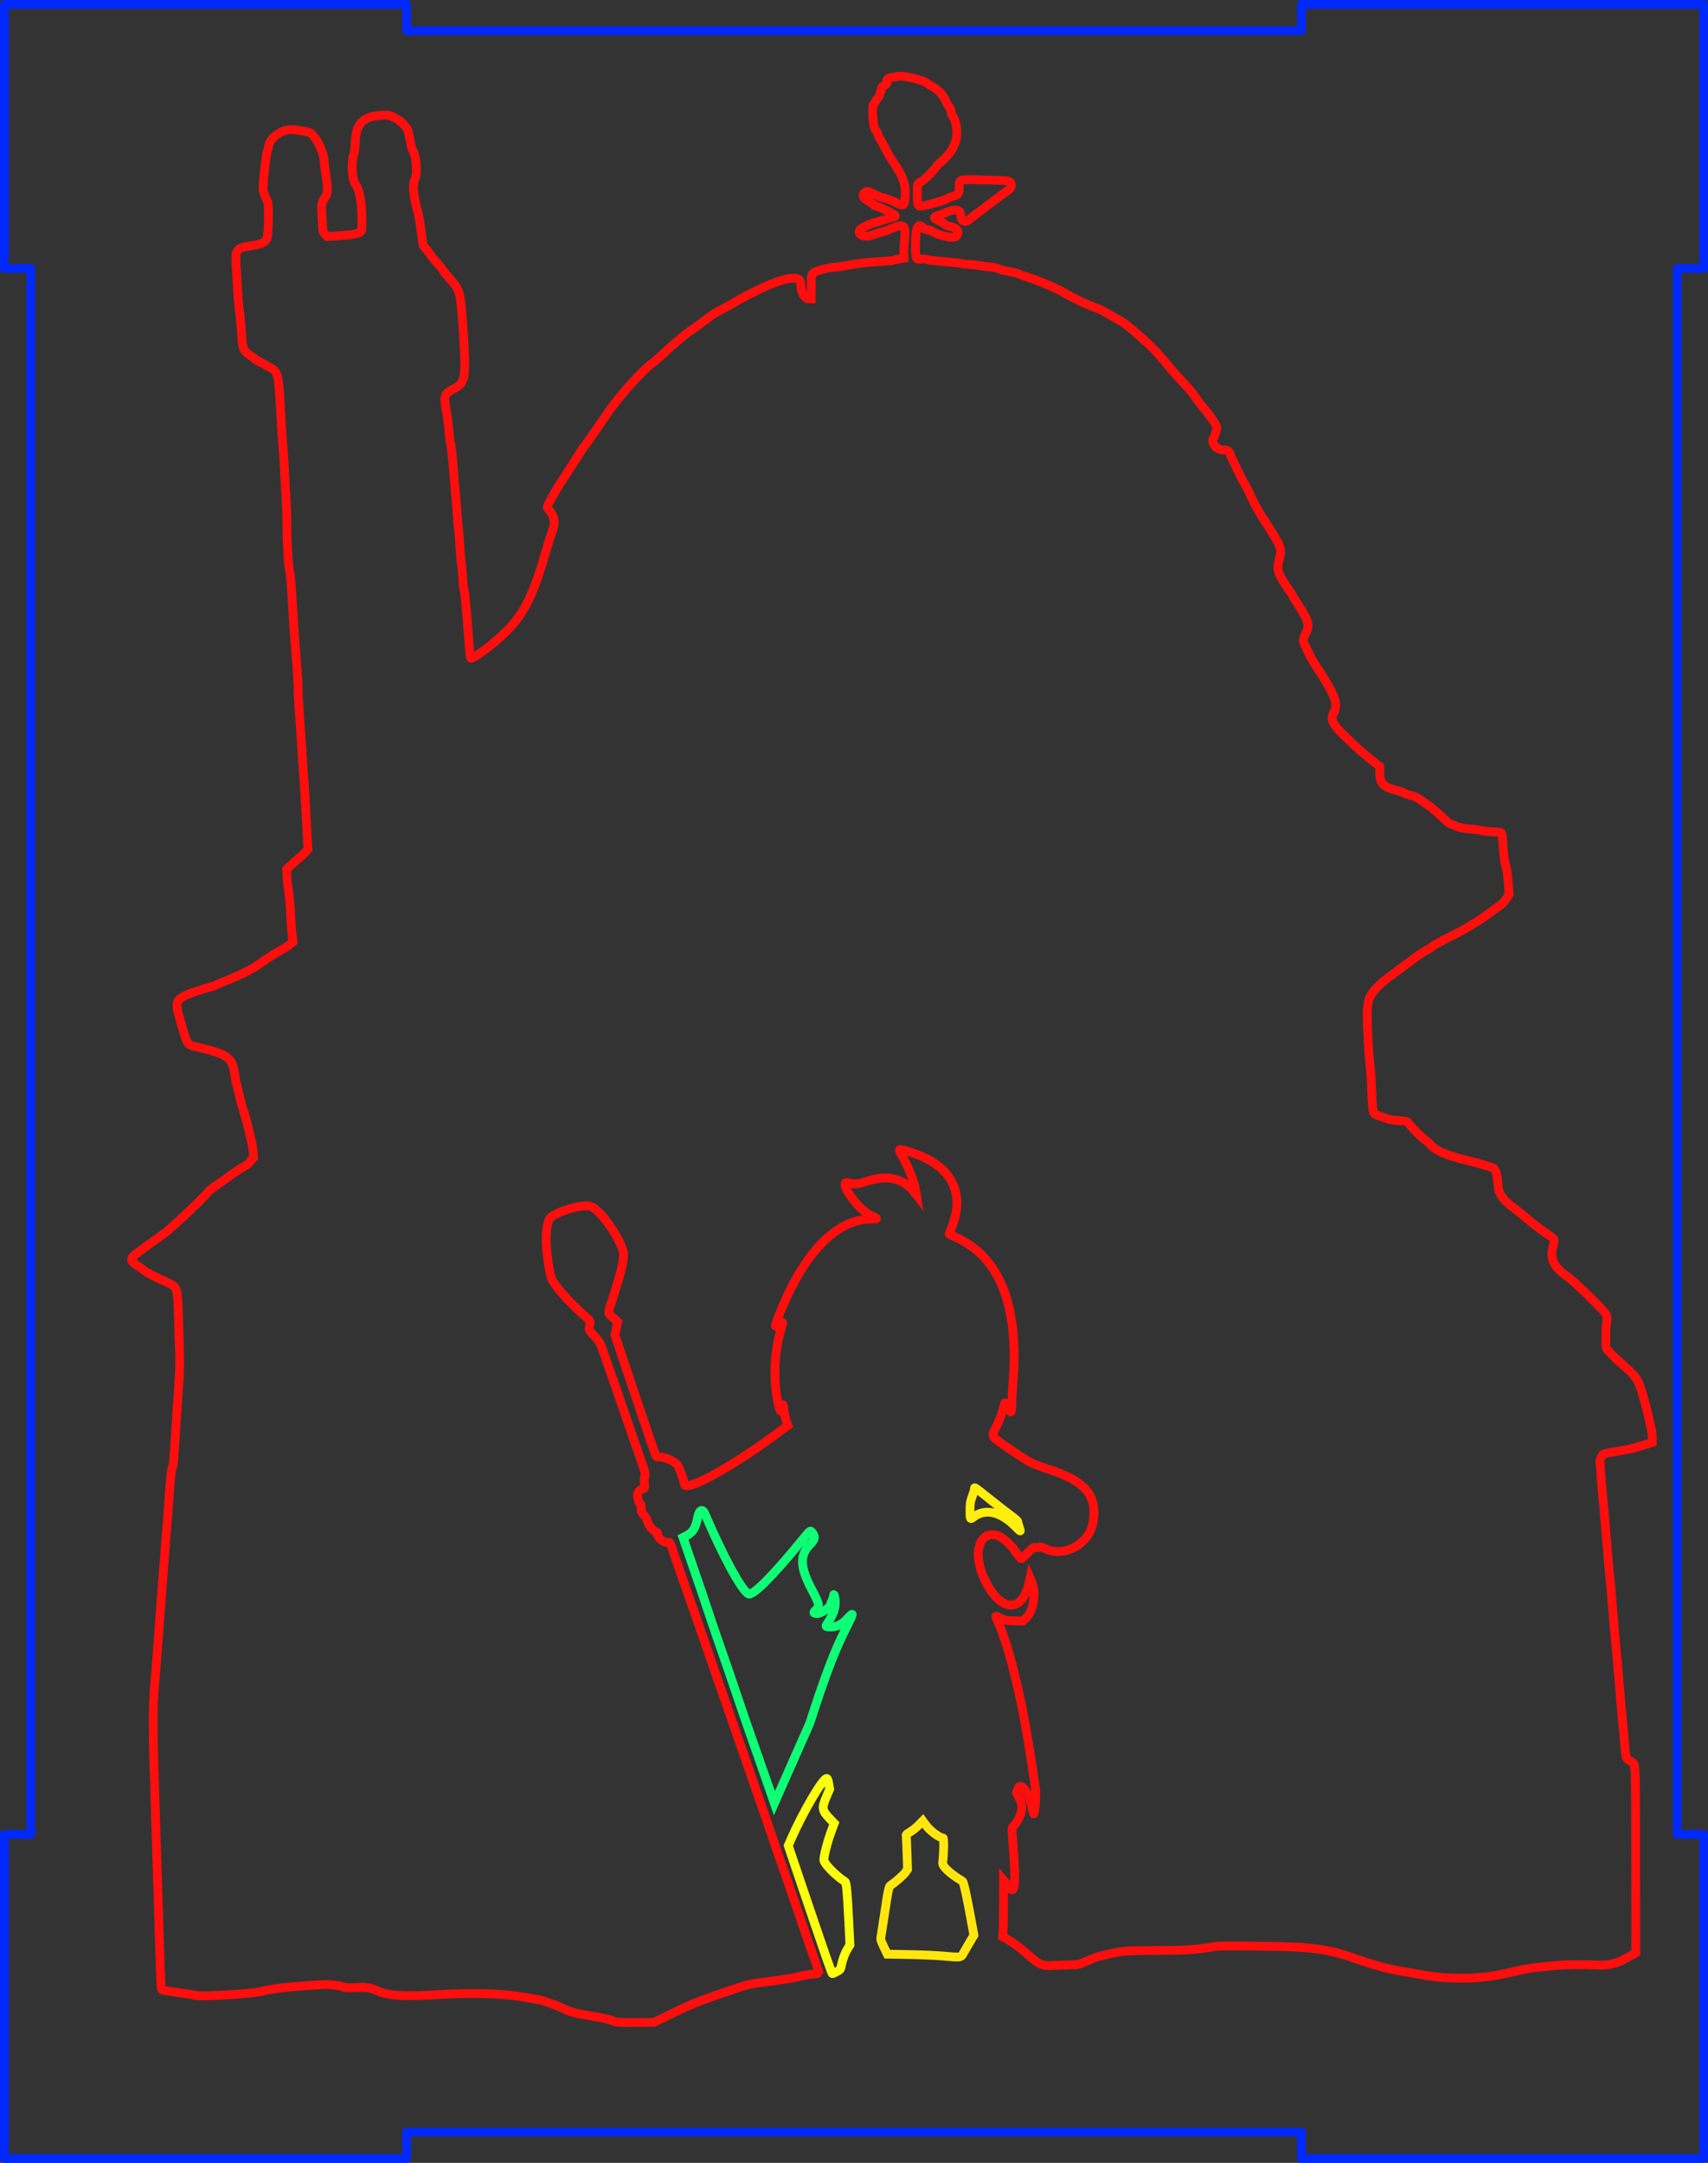 <?xml version="1.0" encoding="UTF-8" standalone="no"?>
<!-- Created with Inkscape (http://www.inkscape.org/) -->

<svg
   width="193.929mm"
   height="245.577mm"
   viewBox="0 0 193.929 245.577"
   version="1.1"
   id="svg1"
   xml:space="preserve"
   xmlns="http://www.w3.org/2000/svg"
   xmlns:svg="http://www.w3.org/2000/svg"><rect x="0" y="0" width="193.929" height="245.577" fill="#333333" stroke="none"/><defs
     id="defs1" /><g
     id="layer6"
     style="display:inline"
     transform="translate(0.5,0.5)"><path
       style="display:inline;fill:none;stroke:#ffed0e;stroke-opacity:1"
       d="m 123.569,199.087 c -0.088,-0.256 -0.162,-0.527 -0.163,-0.603 -0.002,-0.076 -0.336,-0.379 -0.744,-0.673 -0.407,-0.294 -1.494,-1.137 -2.414,-1.873 -1.815,-1.451 -1.756,-1.412 -1.756,-1.174 0,0.09 -0.114,0.474 -0.254,0.852 -0.225,0.609 -0.254,0.796 -0.254,1.614 0,0.983 0.021,1.025 0.369,0.751 1.331,-1.047 3.104,-0.656 4.791,1.056 0.64,0.649 0.631,0.648 0.425,0.05 z"
       id="path7"
       transform="translate(-8.349,-26.207)" /><path
       style="display:inline;fill:none;stroke:#0eff76;stroke-opacity:1"
       d="m 99.799,221.356 c 1.75,-5.433 2.792,-8.171 4.099,-10.764 0.909,-1.804 0.927,-1.933 0.151,-1.095 -0.607,0.656 -1.165,0.937 -1.857,0.937 -0.669,0 -0.672,-0.006 -0.293,-0.576 0.546,-0.822 0.791,-1.497 0.79,-2.18 -9.8e-4,-0.542 -0.183,-1.237 -0.198,-0.758 -0.003,0.093 -0.079,0.322 -0.169,0.508 -0.09,0.186 -0.165,0.378 -0.166,0.427 -0.011,0.337 -1.043,1.055 -1.516,1.055 -0.424,0 -0.486,-0.091 -0.226,-0.335 0.537,-0.505 0.502,-0.702 -0.435,-2.467 -1.293,-2.435 -1.338,-3.845 -0.16,-5.03 0.566,-0.57 0.627,-0.856 0.279,-1.326 -0.247,-0.335 -0.212,-0.36 -1.199,0.85 -3.352,4.109 -5.632,6.379 -6.099,6.073 -0.837,-0.549 -2.799,-4.175 -4.943,-9.136 -0.247,-0.571 -0.637,-0.369 -0.782,0.406 -0.23,1.231 -0.543,1.753 -1.272,2.123 l -0.407,0.206 0.937,2.731 c 0.515,1.502 1.087,3.169 1.271,3.704 0.184,0.536 0.522,1.545 0.751,2.244 0.23,0.699 0.46,1.384 0.513,1.524 0.052,0.14 0.203,0.578 0.334,0.974 0.131,0.396 0.475,1.386 0.763,2.201 0.288,0.815 0.612,1.748 0.718,2.074 0.107,0.326 0.773,2.288 1.481,4.36 1.157,3.387 3.391,9.656 3.62,10.347 z"
       id="path5"
       transform="translate(-8.349,-26.207)" /><path
       style="display:inline;fill:none;stroke:#ffe60e;stroke-opacity:1"
       d="m 117.135,247.649 c 0.071,-0.138 0.391,-0.69 0.71,-1.228 l 0.58,-0.978 -0.221,-1.228 c -0.572,-3.175 -0.935,-4.831 -1.078,-4.916 -1.47,-0.882 -2.306,-1.675 -2.245,-2.129 0.134,-0.994 0.162,-2.776 0.044,-2.776 -0.393,0 -1.487,-0.813 -1.951,-1.451 l -0.352,-0.483 -0.491,0.499 c -0.27,0.274 -0.703,0.618 -0.962,0.765 -0.334,0.189 -0.46,0.306 -0.432,0.405 0.022,0.076 0.066,0.968 0.098,1.982 l 0.059,1.843 -0.231,0.333 c -0.215,0.311 -1.17,1.151 -1.656,1.457 -0.244,0.153 -0.307,0.443 -0.761,3.499 -0.138,0.931 -0.292,1.922 -0.342,2.201 -0.089,0.505 -0.088,0.512 0.298,1.325 l 0.388,0.817 2.517,0.047 c 1.385,0.026 3.108,0.102 3.83,0.168 1.851,0.171 2.038,0.158 2.199,-0.153 z"
       id="path4"
       transform="translate(-8.349,-26.207)" /><path
       style="display:inline;fill:none;stroke:#fbff0e;stroke-opacity:1"
       d="m 102.869,249.569 c 0.409,-0.225 0.423,-0.245 0.529,-0.781 0.13,-0.652 0.393,-1.337 0.718,-1.863 l 0.235,-0.381 -0.123,-2.498 c -0.175,-3.563 -0.272,-4.595 -0.44,-4.699 -1.004,-0.623 -2.397,-2.045 -2.396,-2.445 0.002,-0.534 0.426,-2.158 0.878,-3.365 l 0.302,-0.807 -0.464,-0.479 c -0.938,-0.968 -0.984,-1.242 -0.431,-2.536 l 0.37,-0.867 -0.097,-0.592 c -0.07,-0.428 -0.135,-0.599 -0.235,-0.618 -0.419,-0.081 -2.713,3.834 -4.077,6.957 l -0.291,0.667 1.336,3.948 c 3.036,8.968 3.6,10.592 3.681,10.591 0.047,-4.7e-4 0.274,-0.105 0.505,-0.232 z"
       id="path3"
       transform="translate(-8.349,-26.207)" /><path
       style="display:inline;fill:none;stroke:#ff0e0e;stroke-opacity:1"
       d="m 83.875,254.463 c 1.967,-0.978 3.066,-1.446 4.815,-2.049 4.356,-1.503 3.905,-1.377 5.87,-1.641 2.732,-0.367 3.218,-0.446 4.036,-0.657 0.442,-0.114 1.138,-0.234 1.545,-0.267 0.407,-0.033 0.741,-0.069 0.741,-0.08 0,-0.011 -0.327,-0.95 -0.727,-2.088 -0.4,-1.137 -1.08,-3.116 -1.513,-4.396 -0.432,-1.281 -1.084,-3.179 -1.448,-4.218 -0.489,-1.381 -0.962,-2.766 -1.438,-4.151 -0.276,-0.822 -0.934,-2.732 -1.463,-4.246 -0.529,-1.513 -1.553,-4.466 -2.276,-6.562 -0.723,-2.095 -1.504,-4.343 -1.735,-4.995 -0.231,-0.652 -0.472,-1.338 -0.535,-1.524 -0.063,-0.186 -0.388,-1.12 -0.721,-2.074 -0.334,-0.955 -0.693,-2.002 -0.799,-2.328 -0.105,-0.326 -0.67,-1.945 -1.254,-3.598 -1.022,-2.893 -2.517,-7.182 -2.882,-8.271 -0.165,-0.493 -0.189,-0.521 -0.402,-0.479 -0.436,0.087 -1.181,-0.513 -1.181,-0.951 0,-0.113 -0.033,-0.205 -0.073,-0.205 -0.307,0 -0.983,-0.793 -1.07,-1.256 -0.032,-0.172 -0.202,-0.465 -0.397,-0.686 -0.316,-0.358 -0.338,-0.415 -0.302,-0.788 0.021,-0.221 0.007,-0.402 -0.032,-0.402 -0.137,0 -0.413,-0.675 -0.413,-1.013 0,-0.384 0.196,-0.64 0.597,-0.78 0.242,-0.085 0.245,-0.091 0.192,-0.589 -0.032,-0.309 -0.013,-0.625 0.049,-0.818 0.095,-0.293 0.07,-0.405 -0.374,-1.669 -0.262,-0.745 -0.896,-2.574 -1.408,-4.064 -0.512,-1.49 -1.084,-3.147 -1.271,-3.683 -0.187,-0.536 -0.411,-1.183 -0.497,-1.439 -0.086,-0.256 -0.334,-0.961 -0.551,-1.566 -0.217,-0.605 -0.462,-1.31 -0.545,-1.566 -0.354,-1.093 -0.521,-1.393 -1.12,-2.012 -0.509,-0.526 -0.589,-0.648 -0.552,-0.847 0.169,-0.893 0.216,-0.767 -0.537,-1.417 -1.752,-1.512 -3.609,-3.657 -3.783,-4.369 -0.732,-2.998 -0.733,-6.304 -0.001,-6.82 1.197,-0.845 3.776,-1.52 4.558,-1.192 1.019,0.427 2.833,2.896 3.555,4.84 0.296,0.798 0.029,2.067 -1.283,6.102 -0.41,1.259 -0.428,1.1 0.195,1.66 l 0.527,0.474 -0.151,0.753 -0.151,0.753 1.093,3.26 c 1.227,3.658 3.335,9.888 3.489,10.308 0.083,0.227 0.145,0.275 0.355,0.275 0.756,0 1.822,0.457 2.171,0.931 0.201,0.273 0.775,1.853 0.775,2.134 0,0.998 5.036,-1.71 10.118,-5.441 0.512,-0.376 1.091,-0.801 1.285,-0.944 l 0.354,-0.26 -0.164,-0.417 c -0.09,-0.229 -0.209,-0.775 -0.265,-1.213 -0.107,-0.849 -0.155,-0.923 -0.231,-0.362 -0.082,0.602 -0.225,0.469 -0.424,-0.397 -0.626,-2.711 -0.499,-5.916 0.346,-8.705 0.211,-0.697 0.196,-0.721 -0.252,-0.397 -0.574,0.416 -0.574,0.371 -0.005,-1.066 2.785,-7.029 6.48,-10.871 10.452,-10.871 0.777,0 0.786,-0.063 0.051,-0.36 -1.558,-0.631 -4.055,-4.256 -2.586,-3.756 0.6,0.204 1.024,0.168 2.036,-0.173 2.311,-0.779 4.136,-0.36 5.395,1.24 l 0.233,0.296 -0.059,-0.381 c -0.152,-0.989 -0.763,-2.608 -1.443,-3.823 -0.652,-1.165 -0.711,-1.127 0.936,-0.602 4.623,1.474 6.241,4.677 4.45,8.809 -0.107,0.246 -0.179,0.458 -0.161,0.471 0.018,0.013 0.317,0.149 0.664,0.301 5.105,2.241 7.301,7.832 6.571,16.729 -0.073,0.884 -0.132,1.964 -0.132,2.399 0,0.941 -0.087,0.979 -0.466,0.202 -0.314,-0.645 -0.323,-0.645 -0.455,-0.005 -0.125,0.607 -0.475,1.516 -0.947,2.461 -0.476,0.954 -0.626,0.769 2.121,2.626 1.95,1.318 1.925,1.306 4.085,2.023 4.083,1.356 5.401,2.967 4.893,5.981 -0.421,2.499 -3.366,4.064 -5.535,2.942 -0.322,-0.167 -0.445,-0.192 -0.576,-0.122 -0.092,0.049 -0.282,0.065 -0.422,0.034 -0.235,-0.051 -0.306,-0.001 -0.93,0.651 -0.651,0.68 -0.681,0.7 -0.803,0.537 -0.07,-0.093 -0.367,-0.493 -0.66,-0.889 -2.864,-3.867 -5.542,-0.795 -3.212,3.683 1.799,3.458 4.18,3.396 4.916,-0.127 l 0.08,-0.381 0.141,0.316 c 0.585,1.315 0.279,3.392 -0.625,4.242 l -0.345,0.324 -0.991,-0.029 c -0.923,-0.027 -1.028,-0.048 -1.532,-0.305 -0.672,-0.343 -0.657,-0.372 -0.256,0.515 0.184,0.408 0.415,0.997 0.512,1.31 0.097,0.313 0.246,0.741 0.331,0.95 0.321,0.797 1.496,5.482 1.815,7.239 0.068,0.373 0.199,1.045 0.292,1.495 0.229,1.108 0.949,5.57 1.27,7.879 0.093,0.669 -0.09,2.962 -0.226,2.826 -0.022,-0.022 -0.095,-0.332 -0.163,-0.688 -0.317,-1.681 -1.295,-3.008 -1.598,-2.169 l -0.173,0.478 0.32,0.593 c 0.535,0.992 0.29,2.111 -0.707,3.223 -0.151,0.169 -0.152,0.235 -0.023,1.82 0.37,4.556 0.25,6.055 -0.41,5.102 -0.15,-0.217 -0.358,-0.494 -0.461,-0.614 l -0.188,-0.219 -0.003,2.591 c -0.001,1.425 -0.026,2.873 -0.054,3.217 l -0.051,0.627 0.4,0.208 c 0.639,0.332 1.677,1.106 2.69,2.006 1.161,1.032 1.418,1.122 2.938,1.033 0.536,-0.031 1.33,-0.06 1.766,-0.064 0.739,-0.007 0.85,-0.032 1.651,-0.375 1.239,-0.531 1.256,-0.537 2.51,-0.818 1.748,-0.393 2.045,-0.418 5.216,-0.432 3.453,-0.016 4.72,-0.084 6.175,-0.329 1.239,-0.209 1.174,-0.208 6.347,-0.15 5.551,0.062 7.392,0.318 10.541,1.467 1.514,0.552 3.881,1.197 4.953,1.35 0.512,0.073 1.636,0.268 2.498,0.433 2.706,0.519 6.354,0.501 8.848,-0.044 1.042,-0.228 1.653,-0.359 2.244,-0.483 0.349,-0.073 0.787,-0.167 0.974,-0.208 0.186,-0.041 0.777,-0.113 1.312,-0.16 0.536,-0.046 1.336,-0.125 1.778,-0.174 0.899,-0.1 2.803,-0.126 4.403,-0.059 1.721,0.072 2.498,-0.126 4.05,-1.033 l 0.596,-0.348 -0.017,-10.664 c -0.019,-12.033 0.063,-10.655 -0.664,-11.136 -0.419,-0.277 -0.444,-0.328 -0.504,-1.059 -0.092,-1.109 -0.243,-2.722 -0.339,-3.641 -0.051,-0.489 -0.148,-1.556 -0.215,-2.371 -0.329,-4.021 -0.43,-5.169 -0.635,-7.239 -0.051,-0.512 -0.142,-1.56 -0.203,-2.328 -0.174,-2.213 -0.282,-3.446 -0.385,-4.403 -0.052,-0.489 -0.15,-1.556 -0.216,-2.371 -0.066,-0.815 -0.174,-2.091 -0.238,-2.836 -0.065,-0.745 -0.159,-1.85 -0.209,-2.455 -0.05,-0.605 -0.133,-1.463 -0.185,-1.905 -0.051,-0.442 -0.119,-1.319 -0.15,-1.947 -0.031,-0.629 -0.085,-1.188 -0.119,-1.243 -0.068,-0.11 0.156,-0.762 0.326,-0.947 0.117,-0.127 0.456,-0.209 1.605,-0.388 0.949,-0.148 1.582,-0.278 2.074,-0.428 0.21,-0.064 0.591,-0.173 0.847,-0.243 0.256,-0.07 0.609,-0.177 0.783,-0.238 l 0.318,-0.111 v -0.545 c 0,-0.3 -0.036,-0.662 -0.08,-0.805 -0.044,-0.143 -0.116,-0.47 -0.159,-0.726 -0.124,-0.723 -0.819,-3.358 -1.07,-4.057 -0.424,-1.177 -0.64,-1.459 -2.123,-2.755 -1.101,-0.963 -1.816,-1.719 -1.824,-1.929 -0.037,-1.01 -0.016,-2.224 0.044,-2.604 0.136,-0.861 0.113,-0.964 -0.339,-1.497 -0.777,-0.918 -3.446,-3.47 -4.101,-3.921 -1.525,-1.05 -1.982,-1.993 -1.629,-3.359 0.225,-0.87 0.214,-0.899 -0.548,-1.39 -0.583,-0.376 -1.898,-1.381 -2.529,-1.934 -0.448,-0.392 -0.636,-0.543 -1.258,-1.01 -1.464,-1.098 -1.834,-1.658 -1.91,-2.891 -0.056,-0.907 -0.283,-1.656 -0.525,-1.728 -0.061,-0.018 -0.472,-0.155 -0.914,-0.304 -0.442,-0.149 -1.338,-0.396 -1.99,-0.549 -2.446,-0.573 -3.776,-1.164 -4.349,-1.934 -0.064,-0.086 -0.226,-0.223 -0.361,-0.305 -0.391,-0.238 -1.596,-1.441 -1.983,-1.98 -0.164,-0.229 -0.211,-0.242 -1.142,-0.311 -0.645,-0.048 -1.126,-0.133 -1.436,-0.254 -0.256,-0.1 -0.646,-0.238 -0.867,-0.306 -0.639,-0.198 -0.673,-0.317 -0.756,-2.658 -0.039,-1.094 -0.109,-2.314 -0.157,-2.709 -0.245,-2.039 -0.444,-6.282 -0.324,-6.922 0.038,-0.206 0.084,-0.5 0.101,-0.655 0.08,-0.723 0.919,-1.74 2.252,-2.729 2.442,-1.812 2.851,-2.116 3.257,-2.42 0.398,-0.298 0.743,-0.511 1.31,-0.81 0.122,-0.064 0.307,-0.194 0.411,-0.289 0.203,-0.185 1.001,-0.617 2.562,-1.389 0.536,-0.265 1.287,-0.682 1.67,-0.928 0.383,-0.245 0.816,-0.508 0.962,-0.584 0.146,-0.076 0.633,-0.412 1.082,-0.747 0.449,-0.335 1.037,-0.759 1.307,-0.941 0.314,-0.212 0.612,-0.512 0.825,-0.832 l 0.334,-0.5 -0.092,-1.239 c -0.051,-0.682 -0.125,-1.373 -0.165,-1.536 -0.04,-0.163 -0.132,-0.525 -0.203,-0.804 -0.071,-0.279 -0.173,-1.156 -0.226,-1.947 -0.114,-1.703 -0.022,-1.552 -0.958,-1.574 -0.416,-0.01 -0.892,-0.05 -1.058,-0.09 -0.477,-0.115 -1.523,-0.258 -2.106,-0.288 -0.472,-0.025 -1.17,-0.212 -1.413,-0.379 -0.047,-0.032 -0.193,-0.084 -0.325,-0.116 -0.132,-0.032 -0.38,-0.189 -0.55,-0.349 -1.289,-1.212 -1.69,-1.56 -2.114,-1.831 -0.266,-0.17 -0.597,-0.403 -0.737,-0.517 -0.365,-0.299 -0.695,-0.453 -1.316,-0.613 -0.301,-0.077 -0.604,-0.19 -0.674,-0.25 -0.07,-0.06 -0.394,-0.173 -0.72,-0.252 -1.599,-0.387 -2.036,-0.819 -2.023,-2.003 0.005,-0.462 -0.014,-0.84 -0.042,-0.841 -0.163,-0.006 -2.005,-1.502 -2.761,-2.242 -0.19,-0.186 -0.631,-0.605 -0.98,-0.931 -1.566,-1.464 -1.883,-2.093 -1.441,-2.864 0.542,-0.947 0.155,-1.974 -1.954,-5.18 -0.409,-0.622 -0.749,-1.239 -1.073,-1.947 -0.106,-0.233 -0.248,-0.519 -0.314,-0.635 -0.184,-0.324 -0.147,-0.637 0.139,-1.187 0.498,-0.957 0.367,-1.456 -0.885,-3.354 -0.309,-0.469 -0.562,-0.879 -0.562,-0.911 0,-0.032 -0.071,-0.161 -0.158,-0.287 -1.627,-2.356 -1.71,-2.591 -1.375,-3.916 0.309,-1.222 0.258,-1.356 -1.649,-4.315 -0.255,-0.396 -0.488,-0.777 -0.518,-0.847 -0.03,-0.07 -0.159,-0.282 -0.288,-0.472 -0.128,-0.19 -0.383,-0.666 -0.566,-1.058 -0.183,-0.392 -0.421,-0.904 -0.529,-1.137 -0.108,-0.233 -0.263,-0.519 -0.343,-0.636 -0.214,-0.312 -1.469,-2.854 -1.637,-3.315 -0.193,-0.53 -0.324,-0.621 -0.901,-0.621 -0.742,0 -1.432,-0.919 -1.021,-1.359 0.094,-0.1 0.348,-0.98 0.348,-1.205 0,-0.216 -0.817,-1.421 -1.478,-2.178 -0.284,-0.326 -0.685,-0.84 -0.89,-1.143 -0.49,-0.723 -0.628,-0.889 -1.66,-1.99 -0.48,-0.512 -1.071,-1.179 -1.314,-1.482 -0.826,-1.031 -1.926,-2.243 -2.459,-2.709 -0.293,-0.256 -0.705,-0.626 -0.917,-0.822 -0.777,-0.72 -1.833,-1.568 -2.162,-1.736 -0.186,-0.095 -0.548,-0.296 -0.804,-0.446 -1.322,-0.778 -1.694,-0.969 -2.159,-1.107 -0.574,-0.171 -2.576,-1.115 -3.217,-1.517 -0.9,-0.565 -3.092,-1.508 -4.572,-1.968 -0.373,-0.116 -0.715,-0.239 -0.762,-0.273 -0.113,-0.084 -0.702,-0.234 -1.497,-0.381 -0.358,-0.066 -0.766,-0.181 -0.908,-0.254 -0.142,-0.073 -0.497,-0.155 -0.789,-0.182 -0.292,-0.027 -0.931,-0.11 -1.42,-0.185 -0.489,-0.075 -1.041,-0.131 -1.228,-0.124 -0.186,0.007 -0.462,-0.027 -0.612,-0.074 -0.15,-0.048 -0.893,-0.139 -1.651,-0.203 -1.65,-0.139 -2.129,-0.196 -2.517,-0.299 -0.161,-0.043 -0.428,-0.057 -0.593,-0.031 -0.557,0.086 -0.596,-0.008 -0.598,-1.447 -0.003,-2.156 0.26,-2.772 0.887,-2.078 0.094,0.104 0.262,0.173 0.421,0.173 0.145,0 0.349,0.059 0.452,0.132 0.772,0.541 2.552,0.946 2.84,0.647 0.494,-0.515 0.171,-0.98 -0.801,-1.152 -0.17,-0.03 -0.359,-0.115 -0.42,-0.188 -0.061,-0.074 -0.303,-0.223 -0.538,-0.332 -0.845,-0.392 -0.894,-0.539 -0.238,-0.718 0.222,-0.06 0.538,-0.176 0.701,-0.258 0.968,-0.482 1.74,-0.452 1.802,0.069 0.081,0.681 0.187,0.868 0.491,0.868 0.257,0 0.349,-0.058 1.159,-0.726 0.174,-0.143 0.487,-0.377 0.697,-0.52 0.21,-0.142 0.635,-0.463 0.946,-0.713 0.311,-0.25 0.915,-0.702 1.342,-1.004 1.13,-0.801 1.191,-0.866 1.126,-1.202 -0.091,-0.467 -0.089,-0.466 -3.245,-0.539 -2.786,-0.064 -2.643,-0.109 -2.66,0.827 -0.013,0.766 -0.079,0.861 -0.713,1.043 -0.264,0.076 -0.609,0.213 -0.767,0.304 -0.158,0.092 -0.501,0.224 -0.762,0.294 -2.75,0.737 -2.471,0.821 -2.504,-0.755 -0.028,-1.33 -0.041,-1.285 0.454,-1.535 0.35,-0.177 1.338,-1.166 1.709,-1.71 0.068,-0.1 0.32,-0.347 0.56,-0.55 0.478,-0.404 1.296,-1.354 1.296,-1.505 0,-0.052 0.097,-0.281 0.216,-0.508 0.388,-0.742 0.274,-2.519 -0.198,-3.074 -0.068,-0.08 -0.157,-0.325 -0.198,-0.545 -0.041,-0.22 -0.148,-0.479 -0.238,-0.575 -0.09,-0.096 -0.245,-0.365 -0.344,-0.598 -0.302,-0.707 -0.808,-1.283 -1.43,-1.629 -0.307,-0.171 -0.608,-0.359 -0.669,-0.418 -0.437,-0.427 -3.055,-1.021 -3.536,-0.802 -0.118,0.054 -0.338,0.098 -0.488,0.098 -0.413,0 -0.672,0.216 -0.608,0.507 0.046,0.21 0.016,0.254 -0.27,0.394 -0.269,0.132 -0.327,0.206 -0.349,0.454 -0.015,0.163 -0.063,0.333 -0.106,0.377 -0.043,0.044 -0.079,0.151 -0.079,0.237 0,0.086 -0.09,0.24 -0.2,0.343 -0.11,0.103 -0.229,0.282 -0.265,0.398 -0.035,0.116 -0.14,0.284 -0.233,0.372 -0.255,0.243 -0.044,2.794 0.24,2.903 0.064,0.025 0.158,0.201 0.21,0.393 0.052,0.191 0.169,0.444 0.261,0.561 0.092,0.117 0.296,0.481 0.454,0.807 0.402,0.835 0.634,1.23 1.267,2.16 0.897,1.317 1.231,2.306 1.169,3.458 -0.067,1.239 -0.163,1.32 -1.03,0.862 -0.454,-0.24 -1.443,-0.594 -1.659,-0.594 -0.056,0 -0.447,-0.168 -0.869,-0.374 -0.704,-0.343 -0.783,-0.364 -0.946,-0.25 -0.499,0.35 -0.368,0.669 0.471,1.145 0.241,0.137 0.483,0.304 0.54,0.371 0.056,0.068 0.157,0.123 0.224,0.123 0.275,0 2.143,0.929 2.143,1.066 0,0.054 -0.181,0.143 -0.402,0.198 -0.221,0.055 -0.747,0.213 -1.168,0.35 -0.421,0.137 -0.821,0.249 -0.889,0.249 -0.165,0 -1.49,0.646 -1.561,0.761 -0.428,0.692 0.654,0.999 1.777,0.504 0.186,-0.082 0.486,-0.174 0.667,-0.205 0.181,-0.031 0.539,-0.149 0.795,-0.262 1.774,-0.784 2.006,-0.649 1.827,1.069 -0.06,0.58 -0.101,1.302 -0.091,1.605 l 0.019,0.55 -0.55,0.085 c -0.303,0.047 -0.594,0.113 -0.647,0.148 -0.053,0.035 -0.777,0.102 -1.609,0.15 -1.506,0.087 -2.284,0.184 -4.051,0.504 -0.512,0.093 -1.103,0.17 -1.312,0.172 -0.386,0.003 -1.597,0.321 -1.961,0.514 -0.379,0.202 -0.404,0.307 -0.407,1.708 l -0.003,1.333 H 99.654 c -0.489,0 -0.889,-0.781 -0.889,-1.735 0,-1.193 -2.384,-0.636 -6.35,1.482 -0.536,0.286 -1.111,0.609 -1.279,0.719 -0.168,0.109 -0.721,0.412 -1.228,0.674 -0.947,0.488 -1.043,0.55 -1.981,1.274 -0.302,0.233 -0.663,0.502 -0.803,0.598 -1.035,0.709 -1.486,1.036 -1.79,1.3 -0.192,0.167 -0.443,0.38 -0.557,0.473 -0.422,0.345 -1.384,1.199 -1.84,1.635 -0.259,0.247 -0.68,0.607 -0.936,0.799 -1.333,1 -3.878,3.842 -5.213,5.821 -0.455,0.675 -0.953,1.399 -1.105,1.609 -0.152,0.21 -0.512,0.724 -0.8,1.143 -0.288,0.419 -0.609,0.857 -0.714,0.974 -0.105,0.116 -0.239,0.307 -0.297,0.423 -0.058,0.116 -0.458,0.745 -0.888,1.397 -0.43,0.652 -0.831,1.281 -0.891,1.397 -0.06,0.116 -0.183,0.307 -0.272,0.423 -0.49,0.638 -1.844,3.017 -1.844,3.241 0,0.044 0.097,0.195 0.216,0.336 0.664,0.789 0.744,1.511 0.289,2.601 -0.088,0.211 -0.335,0.993 -0.549,1.738 -1.535,5.349 -2.519,7.356 -4.65,9.489 -1.333,1.334 -3.852,3.208 -4.002,2.977 -0.037,-0.058 -0.131,-0.943 -0.208,-1.967 -0.325,-4.309 -0.422,-5.354 -0.531,-5.715 -0.063,-0.21 -0.14,-0.914 -0.171,-1.566 -0.031,-0.652 -0.089,-1.3 -0.131,-1.439 -0.041,-0.14 -0.117,-0.978 -0.167,-1.863 C 60.025,86.994 59.948,86.041 59.905,85.762 c -0.043,-0.279 -0.12,-1.156 -0.171,-1.947 -0.051,-0.792 -0.145,-1.935 -0.21,-2.54 C 59.459,80.669 59.382,79.793 59.353,79.327 59.281,78.167 59.065,76.149 59.002,76.048 58.974,76.002 58.899,75.407 58.836,74.725 58.773,74.043 58.646,73.066 58.553,72.554 c -0.35,-1.935 -0.287,-2.148 0.8,-2.691 1.334,-0.666 1.435,-1.239 1.105,-6.284 -0.296,-4.531 -0.374,-4.895 -1.256,-5.898 -0.681,-0.775 -0.951,-1.107 -1.123,-1.387 -0.095,-0.154 -0.277,-0.388 -0.405,-0.52 -0.412,-0.424 -0.874,-0.992 -1.095,-1.346 -0.118,-0.19 -0.328,-0.457 -0.465,-0.594 -0.223,-0.223 -0.26,-0.338 -0.349,-1.094 -0.151,-1.284 -0.345,-2.491 -0.476,-2.962 -0.548,-1.971 -0.641,-3.118 -0.307,-3.797 0.282,-0.572 0.137,-2.529 -0.231,-3.124 -0.096,-0.156 -0.2,-0.453 -0.229,-0.661 -0.03,-0.207 -0.106,-0.587 -0.169,-0.843 -0.063,-0.256 -0.136,-0.599 -0.162,-0.762 -0.052,-0.327 -0.736,-1.073 -1.244,-1.357 -0.749,-0.418 -0.877,-0.456 -1.479,-0.447 -2.268,0.035 -3.192,0.855 -3.272,2.905 -0.025,0.629 -0.086,1.248 -0.136,1.376 -0.376,0.957 -0.268,3.085 0.185,3.637 0.511,0.623 0.772,2.523 0.683,4.964 -0.02,0.543 -0.506,0.681 -2.927,0.825 l -0.99,0.059 -0.259,-0.259 c -0.197,-0.197 -0.26,-0.337 -0.262,-0.583 -0.001,-0.178 -0.038,-0.811 -0.082,-1.406 -0.095,-1.294 -0.032,-1.704 0.33,-2.154 0.341,-0.424 0.362,-0.962 0.1,-2.639 -0.097,-0.624 -0.177,-1.261 -0.177,-1.416 0,-0.994 -0.88,-2.835 -1.581,-3.306 -0.192,-0.129 -1.589,-0.36 -2.21,-0.364 -1.051,-0.008 -2.384,0.957 -2.513,1.819 -0.035,0.232 -0.099,0.489 -0.143,0.571 -0.106,0.197 -0.417,2.675 -0.471,3.752 -0.04,0.797 -0.028,0.886 0.187,1.355 0.127,0.276 0.268,0.596 0.314,0.713 0.146,0.368 0.081,3.796 -0.079,4.133 -0.215,0.454 -0.629,0.663 -1.59,0.805 -1.937,0.286 -2.039,0.412 -1.912,2.361 0.05,0.758 0.129,2.064 0.176,2.903 0.047,0.838 0.124,1.734 0.171,1.99 0.084,0.46 0.224,1.992 0.327,3.556 0.061,0.926 0.234,1.235 0.958,1.702 0.218,0.141 0.409,0.285 0.423,0.32 0.026,0.063 0.61,0.401 1.536,0.889 1.248,0.657 1.194,0.434 1.531,6.361 0.069,1.211 0.163,2.563 0.209,3.006 0.046,0.442 0.107,1.376 0.136,2.074 0.029,0.699 0.109,2.181 0.18,3.295 0.07,1.114 0.12,2.523 0.111,3.133 -0.023,1.566 0.155,4.724 0.299,5.289 0.119,0.468 0.174,1.154 0.431,5.429 0.072,1.187 0.168,2.597 0.214,3.133 0.233,2.708 0.327,4.104 0.331,4.911 0.002,0.489 0.061,1.632 0.13,2.54 0.069,0.908 0.166,2.299 0.214,3.09 0.112,1.833 0.229,3.534 0.332,4.828 0.045,0.56 0.162,2.534 0.26,4.386 l 0.179,3.368 -0.32,0.355 c -0.176,0.196 -0.455,0.459 -0.62,0.585 -0.165,0.126 -0.565,0.475 -0.89,0.775 l -0.59,0.545 0.026,0.707 c 0.014,0.389 0.081,1.05 0.15,1.469 0.149,0.917 0.269,2.276 0.316,3.598 0.019,0.536 0.081,1.31 0.136,1.72 l 0.101,0.747 -0.325,0.283 c -0.179,0.156 -0.629,0.444 -1.002,0.641 -0.647,0.342 -1.659,0.995 -2.828,1.826 -0.541,0.385 -2.114,1.146 -3.477,1.683 -0.398,0.157 -0.875,0.359 -1.062,0.449 -0.186,0.09 -0.472,0.192 -0.635,0.226 -0.163,0.034 -0.811,0.234 -1.439,0.444 -2.587,0.866 -2.705,1.044 -2.099,3.155 0.906,3.157 0.778,2.953 2.033,3.252 3.551,0.844 3.985,1.186 4.253,3.352 0.032,0.256 0.097,0.593 0.145,0.748 0.048,0.155 0.157,0.593 0.241,0.974 0.191,0.86 0.344,1.42 0.756,2.766 0.178,0.582 0.382,1.344 0.453,1.693 0.071,0.349 0.189,0.864 0.263,1.143 0.073,0.279 0.158,0.815 0.188,1.191 l 0.054,0.683 -0.371,0.433 c -0.204,0.238 -0.409,0.436 -0.456,0.44 -0.144,0.011 -1.188,0.699 -2.455,1.617 -0.326,0.236 -0.845,0.595 -1.153,0.797 -0.308,0.202 -0.67,0.512 -0.804,0.688 -0.425,0.557 -2.967,2.989 -4.509,4.312 -0.271,0.233 -0.881,0.69 -1.356,1.016 -0.474,0.326 -1.089,0.764 -1.365,0.974 -0.277,0.21 -0.694,0.524 -0.928,0.7 -0.658,0.493 -0.617,0.74 0.21,1.287 0.279,0.185 0.66,0.456 0.847,0.603 0.308,0.243 1.213,0.705 2.658,1.356 1.014,0.457 1.08,0.667 1.152,3.673 0.03,1.234 0.077,2.815 0.104,3.514 0.067,1.699 0.053,2.714 -0.058,4.233 -0.087,1.189 -0.448,6.579 -0.567,8.467 -0.029,0.466 -0.108,0.954 -0.174,1.085 -0.106,0.211 -0.186,0.888 -0.325,2.768 -0.038,0.512 -0.09,1.22 -0.165,2.244 -0.054,0.736 -0.405,5.266 -0.515,6.646 -0.028,0.349 -0.063,0.806 -0.079,1.016 -0.194,2.622 -0.478,6.399 -0.507,6.731 -0.02,0.233 -0.063,0.785 -0.094,1.228 -0.076,1.076 -0.068,0.978 -0.298,3.725 -0.258,3.089 -0.253,4.968 0.039,14.055 0.122,3.795 0.261,8.215 0.31,9.821 0.277,9.16 0.344,10.962 0.413,11.031 0.042,0.042 0.3,0.108 0.572,0.146 1.62,0.228 3.005,0.443 3.366,0.522 0.811,0.178 7.061,-0.246 7.628,-0.517 0.093,-0.045 0.493,-0.125 0.889,-0.178 0.396,-0.053 0.967,-0.132 1.27,-0.175 0.882,-0.126 4.928,-0.415 5.207,-0.371 0.14,0.022 0.485,0.058 0.768,0.081 0.283,0.023 0.683,0.102 0.889,0.176 0.303,0.109 0.584,0.124 1.475,0.081 1.271,-0.062 1.593,-0.009 2.582,0.425 1.23,0.539 2.943,0.625 7.239,0.359 3.642,-0.225 7.231,-0.09 9.525,0.358 0.489,0.096 1.048,0.191 1.242,0.212 0.194,0.021 0.518,0.099 0.72,0.174 0.202,0.075 0.652,0.229 1.001,0.343 0.349,0.114 0.923,0.356 1.274,0.538 0.697,0.36 1.502,0.568 3.298,0.851 1.09,0.172 2.169,0.424 2.383,0.556 0.229,0.141 0.725,0.17 2.623,0.152 l 2,-0.019 z"
       id="path2-2"
       transform="translate(-8.349,-26.207)" /><path
       id="path1"
       style="clip-rule:evenodd;display:inline;fill:none;fill-opacity:1;fill-rule:evenodd;stroke:#0029ff;stroke-width:1;stroke-linejoin:round;stroke-miterlimit:2;stroke-dasharray:none;stroke-opacity:1"
       d="M 0,0 V 29.98 H 3 V 207.78 H 0 v 36.797 l 45.664,2e-4 v -3 h 101.6 v 3 h 45.665 V 207.78 H 189.929 V 29.98 h 3 L 192.929,0 H 147.264 v 3 h -101.6 V 0 Z" /></g></svg>

